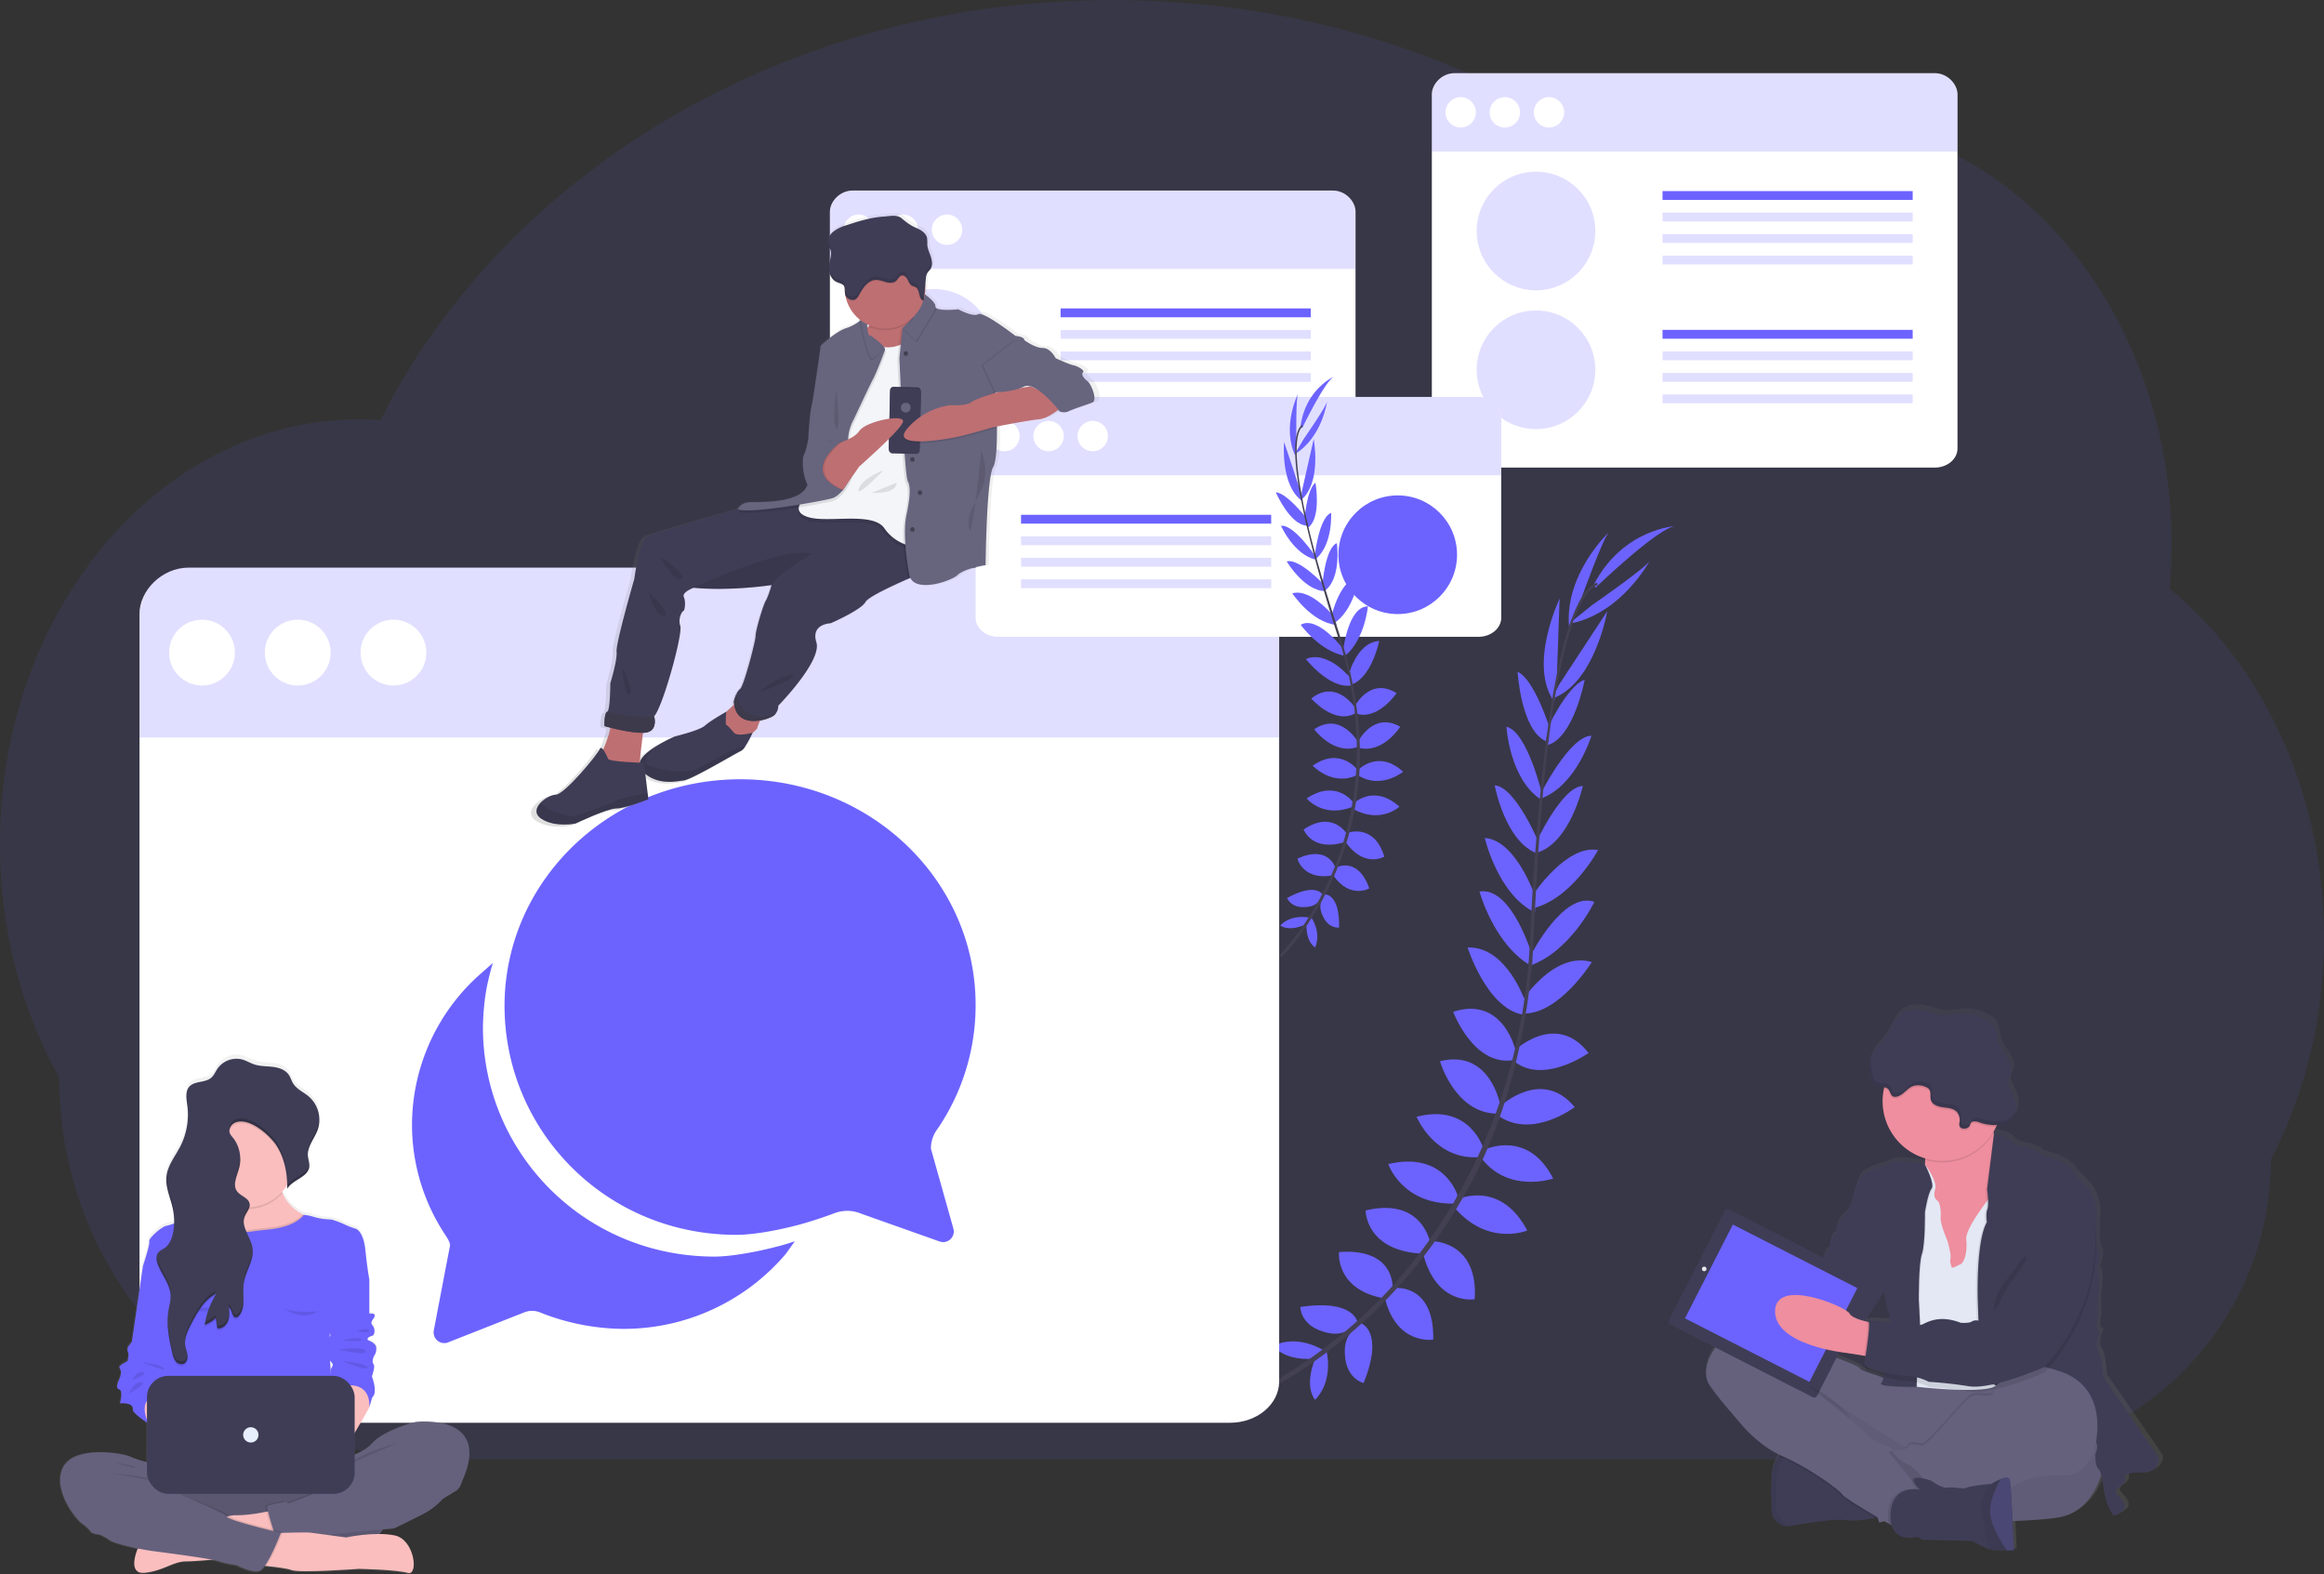 <svg data-name="Layer 1" xmlns="http://www.w3.org/2000/svg" xmlns:xlink="http://www.w3.org/1999/xlink" width="1144" height="774.71"><rect width="100%" height="100%" fill="#333333" stroke="none"/><defs><linearGradient id="a" x1="158.36" y1="837.36" x2="158.36" y2="581.62" gradientUnits="userSpaceOnUse"><stop offset="0" stop-color="gray" stop-opacity=".25"/><stop offset=".54" stop-color="gray" stop-opacity=".12"/><stop offset="1" stop-color="gray" stop-opacity=".1"/></linearGradient><linearGradient id="b" x1="-1003.13" y1="469.49" x2="-1003.13" y2="167.61" gradientTransform="matrix(-1 0 0 1 -573.82 0)" xlink:href="#a"/><linearGradient id="c" x1="980.32" y1="824.83" x2="980.32" y2="557.01" xlink:href="#a"/></defs><path d="M1144 461.36c0-71.09-30.06-133.88-76-171.64q.95-10.77 1-21.85c0-115.43-79.24-209-177-209-31.18 0-60.47 9.54-85.91 26.25C736.9 32.12 646.57.04 547.75.04c-160.79 0-299.1 84.93-360.46 206.72-3.41-.23-6.84-.36-10.3-.36-97.74 0-177 93.57-177 209 0 42.44 10.72 81.92 29.12 114.88 0 103.85 84.19 188 188 188h753.13a147.64 147.64 0 0 0 147.64-147.64c16.56-31.8 26.12-69.28 26.12-109.28z" fill="#6c63ff" opacity=".1"/><path d="M651.52 664.63s-12.29-8.11-24.47-2.34c0 0 3.75 7.23 19.17 6.54zM653 665.06s3.74 14.25-5.64 23.93c0 0-5.64-5.87 0-20.25zM668.35 651.36s-.9-12.11-28.25-8.09c0 0-.13 7.81 9.47 11.52s13.99.57 18.78-3.43zM670 651.36s11.56 3.72 1.25 29.36c0 0-7.63-1.7-9-11.9s2.75-13.79 7.75-17.46zM685.52 634.13s1.56-19.93-26.38-17.88c0 0-2 18 21.45 22.67zM704 611.63s-3.83-22.58-31.77-15.85c0 0-.1 19.52 27.21 21.23zM717.48 588.36s-6.41-22-34.09-15.41c0 0 6.59 19.78 32.26 19.47zM730.31 565.66s-6.28-22.84-33-16c0 0 8.91 21.69 31.23 19.86zM738.57 544.08s-4.82-27.93-29.74-21.75c0 0 7.24 25.4 27.91 25.81zM746.32 518s-5.79-28.14-31-20c0 0 9.89 26.6 29.22 23.85zM751.12 493.74s-9.19-28.14-28.68-27.38c0 0 9.39 29.72 27 33zM754.16 470.06s-10-33.88-25.86-31.26c0 0 6.92 25.89 25.3 36.54zM755.89 441.78s-9.37-28.23-25-29.35c0 0 6.38 27.77 24.69 36.69zM757.79 415.45s-11.69-28.26-22-28.9c0 0 5.08 27.83 21 33.54zM759.09 390.93s-7.19-30.69-17.53-33.24c0 0 1.42 25.11 16.49 35.54zM763 358.85s-7.58-24.49-15.95-28.19c0 0 1.65 28.84 14 34.17zM766.21 337.77l1.52-43.14s-15.62 32.56-2.67 50.75zM778.29 294.9s11.27-31.5 14-33.25c0 0-22.09 20.43-19.94 46.72zM686.28 633.98s19.82-2.62 19.23 25.38c0 0-17.91 2.92-23.76-20.24zM704.93 610.88s22.9-.08 21 28.59c0 0-19.22 3.44-25.56-23.18zM717.71 590.23s20.79-9.75 34.09 15.41c0 0-19.2 8.13-35.93-11.35zM730.77 565.87s21.29-10.38 33.79 14.21c0 0-22.18 7.63-35.55-10.33zM738.3 544.68s20.49-19.57 36.84.22c0 0-20.93 16.11-37.78 4.14z" fill="#6c63ff"/><path d="M745.16 517.36s20.61-20 36.83.93c0 0-23.14 16.42-37.57 3.28zM749 492.94s15.88-25 34.58-19.41c0 0-16.48 26.46-34.4 25.28zM753.69 469.91s16-31.49 31.14-26c0 0-11.54 24.19-31.55 31.31zM754.79 440.18s16.46-24.79 31.86-21.76c0 0-13.44 25.13-33.45 28.93zM756.05 414.9s12.75-27.8 23.11-28.05c0 0-6.12 27.62-22.25 32.72zM758.58 390.36s14.17-28.16 24.81-28.22c0 0-7.25 24.08-24.34 30.7zM760.71 360.58s10.6-23.31 19.37-26c0 0-5.3 28.4-18.21 32.13z" fill="#6c63ff"/><path d="M767.47 336.96l23.69-36.09s-6.07 35.6-27.15 43zM783.73 297.8s27.53-19 28.53-22.07c0 0-14 26.62-40 31.32zM785.38 289.26s31.61-30.39 39.68-30.36c0 0-26.07 1.2-40.44 28.74z" fill="#6c63ff"/><path d="M761 365.09l1.16.14c5.94-46.49 14.6-74 24.38-77.37l-.38-1.1c-10.36 3.6-19.06 30.69-25.16 78.33z" fill="#444053"/><path d="M752.28 476.26l1.74.15c.37-4.35.65-8.79.84-13.21 1.66-38.49 4.23-73.82 7.61-100.32l-1-1.24c-3.39 26.54-6.68 63-8.34 101.48-.2 4.4-.48 8.82-.85 13.14z" fill="#444053"/><path d="M619.06 686.76c.3-.13 30.93-13.81 62.72-46.43a252.22 252.22 0 0 0 45.85-65c14.7-29.92 23.66-66.71 26.66-102.44l-1.81.86c-6.75 80.19-43.26 135-72.29 164.84-31.48 32.34-61.77 45.87-62.07 46z" fill="#444053"/><path d="M667.27 104.27v98.18c0 5.18-5 9.4-11.17 9.4H419.7c-6.17 0-11.17-4.22-11.17-9.4v-98.18c0-5.19 5-10.48 11.17-10.48h236.4c6.18 0 11.17 5.29 11.17 10.48z" fill="#fff"/><path d="M667.27 104.95v27.41H408.53v-27.4A11.16 11.16 0 0 1 419.7 93.8h236.4a11.15 11.15 0 0 1 11.17 11.15z" fill="#6c63ff" opacity=".2"/><circle cx="422.72" cy="113.06" r="7.47" fill="#fff"/><circle cx="444.45" cy="113.06" r="7.47" fill="#fff"/><circle cx="466.18" cy="113.06" r="7.47" fill="#fff"/><circle cx="459.79" cy="171.46" r="29.2" fill="#6c63ff" opacity=".2"/><path fill="#6c63ff" d="M522.08 151.81h123.14v4.35H522.08z"/><path fill="#6c63ff" opacity=".2" d="M522.08 162.41h123.14v4.35H522.08zM522.08 173h123.14v4.35H522.08zM522.08 183.59h123.14v4.35H522.08z"/><path d="M963.59 46.5v174.24c0 5.18-5 9.4-11.17 9.4H716c-6.17 0-11.17-4.22-11.17-9.4V46.5c0-5.19 5-10.48 11.17-10.48h236.42c6.17 0 11.17 5.34 11.17 10.48z" fill="#fff"/><path d="M963.59 47.19v27.39H704.84V47.19A11.17 11.17 0 0 1 716 36.02h236.42a11.17 11.17 0 0 1 11.17 11.17z" fill="#6c63ff" opacity=".2"/><circle cx="719.03" cy="55.29" r="7.47" fill="#fff"/><circle cx="740.76" cy="55.29" r="7.47" fill="#fff"/><circle cx="762.49" cy="55.29" r="7.47" fill="#fff"/><circle cx="756.1" cy="113.69" r="29.2" fill="#6c63ff" opacity=".2"/><path fill="#6c63ff" d="M818.39 94.05h123.14v4.35H818.39z"/><path fill="#6c63ff" opacity=".2" d="M818.39 104.64h123.14v4.35H818.39zM818.39 115.23h123.14v4.35H818.39zM818.39 125.83h123.14v4.35H818.39z"/><circle cx="756.1" cy="182.01" r="29.2" fill="#6c63ff" opacity=".2"/><path fill="#6c63ff" d="M818.39 162.36h123.14v4.35H818.39z"/><path fill="#6c63ff" opacity=".2" d="M818.39 172.96h123.14v4.35H818.39zM818.39 183.55h123.14v4.35H818.39zM818.39 194.14h123.14v4.35H818.39z"/><path d="M629.68 302.12v377.79c0 11.23-10.84 20.37-24.22 20.37H92.89c-13.38 0-24.22-9.14-24.22-20.37V302.12c0-11.25 10.84-22.72 24.22-22.72h512.57c13.38-.04 24.22 11.47 24.22 22.72z" fill="#fff"/><path d="M629.68 303.62V363h-561v-59.38a24.21 24.21 0 0 1 24.21-24.26h512.57a24.21 24.21 0 0 1 24.22 24.26z" fill="#6c63ff" opacity=".2"/><circle cx="99.44" cy="321.2" r="16.19" fill="#fff"/><circle cx="146.56" cy="321.2" r="16.19" fill="#fff"/><circle cx="193.67" cy="321.2" r="16.19" fill="#fff"/><path d="M458.24 565.36a16.15 16.15 0 0 1 2.2-8.13 23.43 23.43 0 0 1 1.4-2.07 108 108 0 0 0 18.41-60.22c.2-61.49-51.69-111.38-115.84-111.38-56 0-102.64 38.08-113.58 88.63a107.28 107.28 0 0 0-2.47 22.81c0 61.56 49.89 112.78 114.05 112.78 10.2 0 23.94-3.07 31.47-5.13s15-4.81 16.94-5.54a17.75 17.75 0 0 1 6.21-1.13 17.27 17.27 0 0 1 6.73 1.33l37.82 13.41a9.09 9.09 0 0 0 2.6.66 5.3 5.3 0 0 0 5.33-5.33 8.59 8.59 0 0 0-.33-1.8z" fill="#6c63ff"/><path d="M383.21 613.36c-2.4.66-5.47 1.4-8.8 2.13-7 1.47-15.94 3-22.68 3-64.15 0-114-51.22-114-112.78a126.93 126.93 0 0 1 1-14.27c.4-2.87.87-5.73 1.53-8.53.67-3 1.47-6 2.34-8.94l-5.34 4.73a99.28 99.28 0 0 0-34.45 74.66 98.16 98.16 0 0 0 16.54 54.69c1.53 2.34 2.4 4.14 2.13 5.34s-7.93 41.35-7.93 41.35a5.34 5.34 0 0 0 1.8 5.13 5.43 5.43 0 0 0 3.4 1.2 4.7 4.7 0 0 0 1.93-.4l37.42-14.74a10.42 10.42 0 0 1 8 .14 112.36 112.36 0 0 0 40.48 8 104.76 104.76 0 0 0 80.1-36.75s2.14-2.93 4.6-6.4c-2.46.87-5.27 1.73-8.07 2.47z" fill="#6c63ff"/><path d="M232.78 762.23s-15.65 3.77-21.85 10.87a21.25 21.25 0 0 1-8.34 5.3v-10.72c3.58-6 7.2-12.7 7.2-12.7.16-.33 1.46-4.94 1.46-4.94 2.94-2.31-.16-10.38-.16-10.38s1.79-5.11.82-6.1-.17-3.62.65-4.77a6 6 0 0 0 .65-3.63c0-1-1.3-2.47-3.42-3.29s.16-2.14 1.46-2.47 1.63-3.46.17-5.11.16-2.63 1-4.45-2.6-1.48-2.6-1.48v-16.63s-1-5.44-2-15-4.73-10.54-4.73-10.54a42.37 42.37 0 0 1-5.87-2.31 40.63 40.63 0 0 0-6.2-2.3 31.66 31.66 0 0 1-8-1.11 24.65 24.65 0 0 0-5.46-1.18L177 659a21.4 21.4 0 0 1-9.9-10.49c-.1-.22-.19-.45-.28-.67a23.94 23.94 0 0 0 2.61-3.46v1.94c2.61-4.6 10.15-5.65 10.87-10.89a5.81 5.81 0 0 0 .05-.72v-.53c-.1-1.47-.6-2.93-.7-4.41a9 9 0 0 1 0-1.27c.33-4.07 3.41-7.61 4.81-11.57a14.46 14.46 0 0 0 .74-3.3c0-.34.06-.68.07-1a2.09 2.09 0 0 1 0-.25v-.71a15.44 15.44 0 0 0-5.09-11.14c-2.6-2.26-6-3.68-7.84-6.63-.84-1.37-1.25-3-2.17-4.32-1.72-2.49-4.89-3.51-7.88-3.87s-6.08-.24-8.95-1.19c-2-.66-3.88-1.84-5.93-2.44a11.34 11.34 0 0 0-12.19 4.4c-1.08 1.58-1.79 3.47-3.25 4.7-3 2.52-8.06 1.43-10.68 4.34-1.44 1.6-1.6 3.78-1.43 6v1.1c.09.8.21 1.59.31 2.36v.35c0 .11.06.48.08.72s0 .35 0 .52V607.73a35 35 0 0 1-3.74 17.56c-2.46 4.85-6.13 9.31-6.77 14.72a14.9 14.9 0 0 0-.07 2.67v.79l.06.55v.32c0 .11.07.48.11.73v.15c.65 3.69 2.12 7.33 2.9 11a30.61 30.61 0 0 1 .58 4.16c0 .45 0 .89.06 1.34s0 1.21 0 1.81a30.19 30.19 0 0 1-3.81 1.17c-2.28.33-9 6.26-8.48 7.74s-3 11.88-3.09 12.18l-5.5 37.89s-2.91 2.8-2 4.61-.17 4.94-.17 4.94-4.91 2.14-3.82 3.46.59 3.79-.16 5.44-2 4.61 0 5.1.34 6.92.34 6.92 6.88-.79 6.38 3.3c-.16 1.3 4.81 4.88 6.89 6.31v19.68a59.65 59.65 0 0 1-8.16-2.77c-4.24-2-28.05-5.76-33.27 5.6s7.18 26.52 10.28 28.17a21.3 21.3 0 0 1 3.58 3.46c.66 1.15 4.41 1.48 4.41 1.48s3.91 1.82 4.89 2.8c.72.73 6.68 2.63 13.76 4.1s-5.7 13.14 3.61 12.06 13.85-5.67 20.42-5.67c2.62 0 7.49-.36 12.4-.8a31.72 31.72 0 0 1 3.65.86 47.24 47.24 0 0 0 8.48 1.81s7.34 4 11.25 3a2.57 2.57 0 0 0 .89-.47h.09a5.27 5.27 0 0 0 2.36-2c4.9.5 10.48 1.21 12.58 2 4.06 1.57 33.07-.6 33.07-.6s18.75.37 24.12 2 3.46-16.58-6.45-18.63a39.9 39.9 0 0 0-8.06-.71 18.59 18.59 0 0 0 1.87-2.28c3.57-.33 5.92-.53 5.92-.53s9.46-4.61 14.84-7.41a34 34 0 0 0 9.14-7.25s4.73-3 6.68-4.11 2.94-5 2.94-5c15.21-33.6-22.47-29.15-22.47-29.15zm-42.47-42.16v-1.66c.52.38.45.97 0 1.66zm.15 11.65c.4.52.78 1 1.06 1.35 1 1.35-.86 2-.72 4.28 0 .51.08 1.21.12 2-.2-3.25-.36-5.95-.46-7.63z" transform="translate(-28 -62.64)" fill="url(#a)"/><path d="M77.56 721.07s-9.14-2.12-13.38-4.08-28.05-5.71-33.27 5.55 7.18 26.26 10.28 27.89 33.27-20.72 33.27-20.72l23.81 10 4.57-15.58z" fill="#65617d"/><rect x="87.63" y="724.16" width="103.62" height="36.05" rx="16.59" ry="16.59" fill="#65617d"/><path d="M191.25 742.19a18 18 0 0 1-18 18h-67.6a18.025 18.025 0 0 1 0-36.05h67.57a18 18 0 0 1 18 18z" opacity=".1"/><path d="M134.83 743.24s-10.39 2.67-18.87 2.55-48.14 16.36-48.14 16.36-5.7 13 3.61 11.94 13.85-5.61 20.42-5.61 27.22-2.27 27.22-2.27L139 751.52zM141.33 620.43l-18.63 3.68-1.21.24s-14.74-3.92-15.23-4.25-13.86-18.35-13.86-18.35 6.76.08 12.08-3a6.42 6.42 0 0 0 .56-.34 11.75 11.75 0 0 0 5-6.15c.09-.27.18-.55.26-.84a16.64 16.64 0 0 0-.16-8c-1.8-7.6 2.37-9.69 7.94-9.51 8 .26 19 5.28 19 5.28a22.24 22.24 0 0 0 1.72 7.43c.09.23.19.45.28.67a21.27 21.27 0 0 0 9.9 10.38l.59.29a19.83 19.83 0 0 0 1.87.8c14.2 5.36-10.11 21.67-10.11 21.67z" fill="#fbbebe"/><path d="M139.09 587.27a23.49 23.49 0 0 1-29 5 15.8 15.8 0 0 0 .1-8.87c-4.4-18.59 26.91-4.23 26.91-4.23a22.71 22.71 0 0 0 1.99 8.1z" opacity=".1"/><path d="M145 570.75a23.49 23.49 0 0 1-22.06 23.44h-1.42A23.49 23.49 0 1 1 145 570.75z" fill="#fbbebe"/><path d="M141.33 620.43l-18.63 3.68-1.21.24s-14.74-3.92-15.23-4.25-13.86-18.35-13.86-18.35 6.76.08 12.08-3a6.42 6.42 0 0 0 .56-.34 21.9 21.9 0 0 0 15.9 7 22.94 22.94 0 0 0 3.32-.27c2.62-.4 5.26-.66 7.9-.93 5.05-.53 12.78-2.06 16.83-6.53l.59.29a19.83 19.83 0 0 0 1.87.8c14.19 5.35-10.12 21.66-10.12 21.66z" opacity=".1"/><path d="M162.38 668.06c.16 3.59 2.77 44 2.77 44H83.76l.55-25.47.44-20.37.15-6.68.65-23.16-2.35-2.02-12.82-11.3c.1-.31 3.57-10.62 3.09-12.07s6.2-7.34 8.48-7.66a30.21 30.21 0 0 0 3.83-1.17c3.85-1.35 9-3.34 9.55-3 .8.43 8.8-.31 9.14-.35a21.8 21.8 0 0 0 16.47 7.55 21.56 21.56 0 0 0 3.32-.26c2.62-.4 5.26-.66 7.9-.93 5.3-.56 13.55-2.22 17.42-7.22a24.88 24.88 0 0 1 5.46 1.17 31.93 31.93 0 0 0 8 1.1 40.7 40.7 0 0 1 6.2 2.28 43.13 43.13 0 0 0 5.87 2.28s3.75 1 4.73 10.44 2 14.85 2 14.85l-19.41 16.8s-.22 17.6-.05 21.19z" fill="#6c63ff"/><path fill="#fbbebe" d="M70.38 696.27l2.85 4.57 10.69 3.77 7.34-13.39-6.77-4.57-10.85-4.24-6.19 3.59 2.93 10.27z"/><path d="M161.56 718.79s15.17-1.15 21.37-8.16 21.85-10.76 21.85-10.76 37.68-4.41 22.84 28.87c0 0-1 3.75-2.94 4.89s-6.68 4.08-6.68 4.08l-57.9-5.06z" fill="#65617d"/><path d="M191.25 742.19a18 18 0 0 1-3 10c-9.74.87-31.31 2.9-35.82 4.15-5.55 1.54-16.77-1.14-18-1.44h-.11s-2.16-6.56-3.19-10.76c-.47-1.9-.7-3.32-.4-3.43 1-.32 10-2.77 9.79-1.39s26.91-10.52 26.91-10.52l.83 10.44c2.74 3.12 22.99-1.58 22.99 2.95z" opacity=".1"/><path d="M219.14 733.47l-1.14 4.24a33.9 33.9 0 0 1-9.14 7.17c-5.38 2.78-14.84 7.34-14.84 7.34s-34.74 2.94-40.62 4.57-18.1-1.43-18.1-1.43-4.57-13.86-3.59-14.19 9.95-2.77 9.79-1.38 26.91-10.52 26.91-10.52z" fill="#65617d"/><path d="M122.41 770.03s17.08 1.2 21.14 2.75 33.07-.6 33.07-.6 18.75.37 24.12 2 3.46-16.42-6.45-18.45-23.88 1-23.88 1l-17.67-2.37c-1.91-.24-14.5.12-14.5.12z" fill="#fbbebe"/><path d="M55.31 725.02s22.57 2 28.77 5.73zM196.08 710.21s-17.67 4.3-24.59 10.63zM56.62 719.88c.36.12 10.39 1.44 10.15 2.39s-10.15-2.39-10.15-2.39zM40.86 745.05l1.3 4.89s2.94 2.28 3.59 3.43 4.41 1.46 4.41 1.46 3.91 1.8 4.89 2.78 11.58 4.07 21.53 5.38 28.38 3.75 32.3 5a46.76 46.76 0 0 0 8.48 1.8s7.34 3.91 11.25 2.93 10.6-18.75 10.6-18.75-25.77-6-26.58-8S87 734.94 87 734.94l-14.68.35z" opacity=".1"/><path d="M39.88 745.54l1.31 4.89a21.06 21.06 0 0 1 3.58 3.42c.66 1.15 4.41 1.47 4.41 1.47s3.91 1.8 4.89 2.78 11.58 4.07 21.53 5.38 28.38 3.75 32.3 5a46.76 46.76 0 0 0 8.48 1.8s7.34 3.91 11.25 2.93 10.61-18.75 10.61-18.75-25.78-6-26.59-8-37.19-16.8-37.19-16.8L63 727.1z" fill="#65617d"/><path d="M73.23 621.41l-2.85 1.63-5.5 37.52s-2.91 2.77-2 4.56-.17 4.9-.17 4.9-4.91 2.12-3.82 3.42.59 3.75-.16 5.38-2 4.57 0 5.06.34 6.85.34 6.85 6.88-.78 6.38 3.26c-.21 1.63 7.78 6.85 7.78 6.85s-9.08-16.48 11.26-14.19l1.75-9.28s1.75-5.23 0-6.86.4-9.38.4-9.38l.38-33.68z" fill="#6c63ff"/><path d="M68.8 669.86c.36.59 11.34 1.81 12.06 3.77s-12.06-3.77-12.06-3.77zM65.34 679.17s1.49-4.66 5-3.82-5 3.82-5 3.82zM63.43 685.97s2.63-6.2 6.21-5.73-6.21 5.73-6.21 5.73z" opacity=".1"/><path d="M182.93 685.84l-1.14 6.85s-11.79 21.53-13.87 21.86-13.7-14.36-13.7-14.36l-3.1-14.35 12.2-2.31 5.42-5.36s13.7 1.31 14.19 7.67z" fill="#fbbebe"/><path d="M177.38 626.96l4.41 3.1v16.47s3.42-.33 2.6 1.47-2.44 2.77-1 4.4 1.14 4.73-.17 5.06-3.59 1.63-1.46 2.44 3.42 2.29 3.42 3.27a5.88 5.88 0 0 1-.65 3.58c-.82 1.15-1.63 3.76-.65 4.73s-.82 6-.82 6 3.1 8 .16 10.28c0 0-1.3 4.56-1.46 4.89 0 0 2.05-15.88-18.47-9.16l-.52-8.3c-.14-2.24 1.77-2.9.72-4.23s-3.7-4.41-2.45-5.22.82-2.29.33-3.43-2.22-1.14-.66-2.53 2.49-2.69 1.57-3.34-2.51-2.78-1.24-3.75 1.31-15.17 1.31-15.17 5.24-20.84 15.03-10.56z" fill="#6c63ff"/><path d="M175.31 655.02s6.27-1.7 6.48 0-6.48 0-6.48 0zM168.26 659.71s8.6-2.15 9.67-.48-9.67.48-9.67.48zM166.35 664.24s12.9-1.79 13.73.84-13.73-.84-13.73-.84zM168.26 669.86c.48.11 12.42 1 12.66 3.22s-12.66-3.22-12.66-3.22z" opacity=".1"/><rect x="72.34" y="677.2" width="102.25" height="58.08" rx="10.47" ry="10.47" fill="#3f3d56"/><circle cx="123.47" cy="706.24" r="3.77" fill="#e7effd"/><path d="M89.47 641.61s9.8 7.49 17.37 1.78c0-.03-12.84 1.17-17.37-1.78zM139.09 643.63s9.8 7.49 17.38 1.78c0 0-12.81 1.16-17.38-1.78z" opacity=".1"/><path d="M145 570.75a23.42 23.42 0 0 1-3.55 12.43 35.86 35.86 0 0 0-5.3-18.55c-3.26-5-13.16-13.78-20-11.33a4.86 4.86 0 0 0-3 3.2c-.67 2.56 1.31 3.63 2.57 5.67a17.39 17.39 0 0 1 2.38 11.72 14.58 14.58 0 0 1-.35 1.62c-1.07 4-3.52 8.63-1 11.93 1.77 2.3 5.56 3.09 6.08 5.95a3.62 3.62 0 0 1 0 .8c-.12 1.92-1.76 3.62-2.47 5.5-.85 2.23-.37 4.43.5 6.66 1.13 2.92 2.94 5.86 3.38 8.93s-.51 5.93-1.62 8.83a39.26 39.26 0 0 0-2.7 8.3c-.78 5.42 1.2 11.69-2.21 16a2.34 2.34 0 0 1-1.49 1c-2.19.23-1.81-3.69-3.57-5 .18 2.29.36 4.67-.47 6.81s-3 3.94-5.25 3.59c-.26-1.71-.52-3.42-.77-5.13a14.93 14.93 0 0 1-5.44 3.4 39.72 39.72 0 0 1 5.67-15.35c-5.74 2.77-9.09 8.75-12.08 14.38-1.87 3.52-3.79 7.37-3.14 11.3.26 1.6 1 3.12 1.1 4.73s-.43 3.5-1.93 4.11a3.51 3.51 0 0 1-3.79-1.17l-.16-.2-.26-.36a5.93 5.93 0 0 1-.43-.78 14.68 14.68 0 0 1-.92-3l-.11-.44c-1.51-6.67-2.88-13.54-1.77-20.29.41-2.48 1.16-4.94 1.07-7.46a13.7 13.7 0 0 0-.85-4.17c-1.33-3.73-3.9-7.16-5.36-10.91a.32.32 0 0 1 0-.09c-.77-2-1.15-4.47.27-6.07a12.16 12.16 0 0 1 2.72-1.84c2.84-1.85 4.12-5.36 4.63-8.71a29.35 29.35 0 0 0 .36-4.58c3.85-1.35 9-3.34 9.55-3 .8.43 8.8-.31 9.14-.35a11.92 11.92 0 0 0 5.6-6.49c.09-.27.18-.55.26-.84A23.49 23.49 0 1 1 145 570.75z" opacity=".1"/><path d="M117.77 574.53c-1.07 4-3.52 8.63-1 11.93 1.77 2.3 5.56 3.09 6.08 5.95.4 2.26-1.61 4.16-2.42 6.31-1.94 5.12 3.11 10.16 3.87 15.58.84 5.89-3.45 11.25-4.31 17.13-.78 5.42 1.2 11.69-2.21 16a2.39 2.39 0 0 1-1.49 1c-2.19.23-1.82-3.7-3.57-5 .19 2.28.36 4.66-.47 6.8s-3 3.95-5.25 3.59l-.77-5.13a14.93 14.93 0 0 1-5.44 3.4 39.77 39.77 0 0 1 5.67-15.35c-5.74 2.77-9.09 8.75-12.08 14.38-1.87 3.52-3.79 7.37-3.14 11.29.26 1.61 1 3.13 1.1 4.74s-.43 3.5-1.93 4.11a3.57 3.57 0 0 1-4-1.36 10.26 10.26 0 0 1-1.61-4.15c-1.56-6.8-3-13.83-1.88-20.73.41-2.48 1.16-4.94 1.07-7.46-.2-5.51-4.26-10-6.25-15.16-.77-2-1.14-4.48.28-6.08a12.33 12.33 0 0 1 2.73-1.84c2.83-1.85 4.11-5.36 4.63-8.71a30.21 30.21 0 0 0-.31-10.89c-1.15-5.37-3.77-10.6-3.12-16s4.31-9.77 6.77-14.57a34.43 34.43 0 0 0 3.5-20.15c-.43-3.21-1.17-6.94 1-9.34 2.62-2.88 7.69-1.8 10.68-4.3 1.46-1.22 2.17-3.09 3.25-4.66a11.41 11.41 0 0 1 12.19-4.35c2.05.59 3.9 1.76 5.93 2.42 2.87.93 5.95.81 8.95 1.17s6.16 1.37 7.88 3.84c.92 1.31 1.33 2.92 2.17 4.28 1.8 2.92 5.24 4.32 7.84 6.56a15.23 15.23 0 0 1 4.28 16.25c-1.55 4.33-5.14 8.15-4.84 12.73.13 1.89.93 3.73.67 5.6-.72 5.2-8.26 6.23-10.87 10.79.21-7.47-1.22-15.16-5.3-21.41-3.26-5-13.16-13.78-20-11.34a4.86 4.86 0 0 0-3 3.2c-.67 2.56 1.3 3.63 2.57 5.67a17.26 17.26 0 0 1 2.15 13.26z" fill="#3f3d56"/><g opacity=".2"><path d="M85.78 600.36a30.34 30.34 0 0 0-.65-7c-1-4.56-3-9-3.2-13.61-.26 5.1 2.12 10 3.2 15.08a30 30 0 0 1 .65 5.53zM105.22 637.43c.4-.73.81-1.45 1.25-2.15-5.74 2.76-9.09 8.75-12.08 14.38-1.73 3.25-3.5 6.79-3.24 10.42.22-3.11 1.75-6.14 3.24-9 2.77-5.16 5.84-10.67 10.83-13.65zM92.33 666.93a3.49 3.49 0 0 1-1.91 2.87 3.58 3.58 0 0 1-4-1.37 10.42 10.42 0 0 1-1.61-4.14 74.13 74.13 0 0 1-2.27-14.81c-.11 5.44 1 10.93 2.27 16.28a10.42 10.42 0 0 0 1.61 4.14 3.56 3.56 0 0 0 4 1.36c1.5-.61 2.09-2.49 1.94-4.11zM118.3 569.63a15.75 15.75 0 0 1-.53 3.47c-.79 3-2.34 6.28-2.06 9.13.22-2.48 1.4-5.18 2.06-7.67a16.37 16.37 0 0 0 .53-4.93zM92.56 547.85a33.45 33.45 0 0 0-.28-5.2c-.17-1.27-.38-2.62-.45-3.94a29.86 29.86 0 0 0 .45 5.41 33.25 33.25 0 0 1 .28 3.73zM122.86 592.44v-.11c-.35 1.7-1.75 3.25-2.39 4.95a6.92 6.92 0 0 0-.4 3.19 6.31 6.31 0 0 1 .4-1.72c.78-2.15 2.79-4.05 2.39-6.31zM84.05 636.09c-.2-5.51-4.26-10-6.24-15.16a9.75 9.75 0 0 1-.64-2.51 8.35 8.35 0 0 0 .64 4c2 5.05 5.9 9.5 6.22 14.89.02-.42.03-.82.02-1.22zM136.13 562.22c-3.26-5-13.17-13.78-20-11.34a4.82 4.82 0 0 0-3 3.2 3.51 3.51 0 0 0-.06 1.72 1.83 1.83 0 0 1 .06-.25 4.82 4.82 0 0 1 3-3.2c6.81-2.44 16.72 6.33 20 11.34 3.69 5.66 5.2 12.51 5.3 19.29.11-7.26-1.35-14.68-5.3-20.76zM152.29 572.84c-.71 5.19-8.23 6.23-10.85 10.76v1.5c2.61-4.55 10.15-5.59 10.87-10.79a6.61 6.61 0 0 0 0-1.54s-.01.05-.02.07zM156.46 554.52c-1.55 4.32-5.14 8.14-4.84 12.73v.2c.33-4 3.41-7.55 4.81-11.47a14.12 14.12 0 0 0 .8-5.58 13.87 13.87 0 0 1-.77 4.12zM117.79 645.97a2.37 2.37 0 0 1-1.49 1c-2.19.23-1.81-3.7-3.57-5 0 .52.08 1 .11 1.57 1.62 1.41 1.33 5.14 3.46 4.92a2.37 2.37 0 0 0 1.49-1c2-2.45 2.14-5.54 2.09-8.75-.05 2.65-.44 5.19-2.09 7.26zM112.26 648.76c-.82 2.14-3 4-5.24 3.59l-.78-5.13a14.89 14.89 0 0 1-5.16 3.3c-.1.52-.2 1.05-.28 1.57a14.93 14.93 0 0 0 5.44-3.4l.78 5.13c2.26.36 4.42-1.45 5.24-3.59a11.52 11.52 0 0 0 .61-4.64 9.75 9.75 0 0 1-.61 3.17zM120 630a25.83 25.83 0 0 0-.2 4.15 19.65 19.65 0 0 1 .2-2.68c.81-5.61 4.74-10.75 4.39-16.31-.31 5.01-3.64 9.73-4.39 14.84z"/></g><path d="M739 205.85v98.18c0 5.18-5 9.4-11.17 9.4H491.42c-6.17 0-11.17-4.22-11.17-9.4v-98.18c0-5.2 5-10.49 11.17-10.49h236.41c6.17 0 11.17 5.29 11.17 10.49z" fill="#fff"/><path d="M739 206.53v27.39H480.25v-27.39a11.17 11.17 0 0 1 11.17-11.17h236.41A11.17 11.17 0 0 1 739 206.53z" fill="#6c63ff" opacity=".2"/><circle cx="494.44" cy="214.64" r="7.47" fill="#fff"/><circle cx="516.17" cy="214.64" r="7.47" fill="#fff"/><circle cx="537.9" cy="214.64" r="7.47" fill="#fff"/><circle cx="688.04" cy="273.04" r="29.2" fill="#6c63ff"/><path fill="#6c63ff" d="M625.75 257.73H502.61v-4.35h123.14z"/><path fill="#6c63ff" opacity=".2" d="M625.75 268.33H502.61v-4.35h123.14zM625.75 278.93H502.61v-4.35h123.14zM625.75 289.51H502.61v-4.35h123.14z"/><path d="M291.73 466.55c6.89 4.62 17.34 2.42 17.34 2.42s15.77-7.47 20.44-7.47 16-4.62 16-4.62l-.38-3.11-1.13-9.38c7.19 5.6 15.17 3.67 19.1 3.26 4.22-.44 26.78-13.85 28.94-14.73a5.67 5.67 0 0 0 2-2 50.54 50.54 0 0 0 3.81-7c1.42-1.24 2.45-2.24 2.37-2.46a16.29 16.29 0 0 1 1.39-3.69 18.11 18.11 0 0 0 6.84-2.46 6 6 0 0 0 2.22-4.84s22-22.2 19.11-31.43 7.11-9.45 7.11-9.45 15.34-6.59 17.47-10.55c1.32-2.43 12.82-7.77 21.47-11.53l1.07-.46c3.36 7.37 20.42 1.7 23.78-1.42 3.55-3.29 14-4.83 14-4.83s.44-43.08 3.78-48.58c1.58-2.6 2-11.11 1.92-19.32v-.88c4.67-.91 15.78-3 20.94-3.53 3.27-.33 6.67-2.37 9.29-4.35l.3.39a6.45 6.45 0 0 0 2.85.47 4.45 4.45 0 0 0 2.49-.47c2-1.1 9.33-3.3 12-4.4s-.45-9-2.45-10.55-3.33-3.51-2.22-4.39-2.67-3.08-4.89-3.52-8.89-3.52-8.89-3.52-2.44-5.05-6.44-5.05-9.34-4-9.34-4c-.22-1.76-4.44-2-4.44-2s-16-12.3-18.67-10.77-10-2.41-10-2.41-9 1-11.11-.65a2.53 2.53 0 0 0-.54-1.49c-.48-1.49-2.8-3.53-5-5.23a20.65 20.65 0 0 0 .25-3.17c0-.46 0-.93-.05-1.38a1.79 1.79 0 0 0 0-.23c.11-1 .21-2.06.32-3.09a6.34 6.34 0 0 1 .77-2.91c.38-.58.93-1 1.35-1.59a3.62 3.62 0 0 0 .27-.41l.07-.12c.06-.11.11-.22.16-.33a.54.54 0 0 0 .05-.11 4.63 4.63 0 0 0 .29-.94v-.08c0-.08.05-.29.06-.44v-.06a9.38 9.38 0 0 0-.5-3.77c-.67-2.08-1.71-4.08-1.82-6.25a20.28 20.28 0 0 0-.11-3.22c-.54-2.4-3-3.93-5.39-4.93-3.28-1.38-4.94-2.88-7.58-4.93-2.24-1.74-5.94-.86-8.77-.68-6.44.41-12.81 2.35-18.87 4.36a18.74 18.74 0 0 0-6.6 3.27 7.29 7.29 0 0 0-2.41 4.08 5.19 5.19 0 0 0-.08 1.11v.1c0 .03 0 .28.05.42a.59.59 0 0 0 0 .14 4.7 4.7 0 0 0 .12.51c.25.81.73 1.54 1 2.35a5.44 5.44 0 0 1 .15.54v.06l.09.53c.24 2-.5 4.08-.82 6.12a8.46 8.46 0 0 0-.1.88 10.63 10.63 0 0 0 .3 3.51c0 .14.09.27.13.41l.06.18c0 .12.09.23.13.35a2.29 2.29 0 0 1 .1.23c0 .1.09.2.14.3s.09.17.13.25.1.18.16.27l.16.26.16.24.2.25c.06.07.11.15.18.22l.23.24.18.19.28.23.19.16.34.23.17.11a4.25 4.25 0 0 0 .56.29c1.28.59 2.88.79 3.66 1.91a2.71 2.71 0 0 1 .37.88v.42a17.69 17.69 0 0 0 .11 1.93 9.05 9.05 0 0 0 .05 1 3.23 3.23 0 0 0 .22.75 20 20 0 0 0 6.74 11.32c.07.34.14.74.23 1.19a22.14 22.14 0 0 1-6.47 3.38C439.52 224.83 432 232 432 232s-3.75 27-4.65 30.33-1.57 16.05-1.57 16.05-.89 5.27-2.22 7.91c-.94 1.86-.77 9.85 1.86 14.7a12.18 12.18 0 0 1-1.64 2.66c-5.33 6.16-21.33 5.94-26.67 5.94-4.91 0-6.43 3-6.63 3.45-9.77 2.77-41.4 11.8-45.15 13.44-4.44 1.94-6.89 21.13-6.89 21.13s-9.33 31.87-8.89 36.07-3.11 15.8-3.11 15.8 0 13.15-1.51 14.05h-.05c-1.55.66-1.33 7-1.33 7s1.14.34 2.93.79c-.47 3.22-2.22 7.73-3.6 10.93-.69-.88-1.37-1.25-1.77-.22-1.11 2.79-17.78 22.57-22 22.57-2 0-5.33 1.65-7.52 3.88-2.45 2.52-3.46 5.66.14 8.07zM368.18 352c18.89 1.76 39.12-1.34 39.12-1.34s-1.56 5.51-2.89 7.71-5.12 14.73-5.12 17.37-6 25.27-7.77 26.37a6.59 6.59 0 0 0-1.94 2.8 26.36 26.36 0 0 0-1.17 3.36 13.52 13.52 0 0 0 .15 1.62c-1.33 1.22-2.73 2.5-4 3.63S376.63 418 374 420.4s-15.11 5.38-15.11 5.38a76.79 76.79 0 0 0-9 4.56c-3.85 2.33-7.71 5.28-8.72 8.19.44-4.91 1.15-10.82 1.62-14.59h.71c6.23-.38 5.3-6.33 5-7.8a2.82 2.82 0 0 0-.08-.33c4.45-4.84 14.45-40.88 13.11-44.84s1.12-7.47 1.64-7.47 1.25-4.4.14-6.82 4.87-4.68 4.87-4.68zm152.76-97l-1.18.29v-.25s.43.07 1.18.03zm-64.57-33.16c-.18.22-.36.43-.55.64l-.23.24v-1.22zm-22.26 42.64l.08 1.24s-.12.75-.35 2zm102.13-12.28l-3.88.66c.55-.2 1.09-.43 1.62-.68a3.68 3.68 0 0 1 1.23-.33 6.61 6.61 0 0 1 1.45.31 2 2 0 0 0-.42.11z" transform="translate(-28 -62.64)" fill="url(#b)"/><path d="M377.08 348.36s-4.46 9.24-4.24 9.89-9.6 8.51-9.6 8.51l-10.69-7.64 1.09-5.23s12-10.81 12.87-12.06 10.57 6.53 10.57 6.53z" fill="#be6f72"/><path d="M316.12 379.59c7.42 7.2 16.15 5 20.29 4.58s26.28-13.74 28.41-14.62a5.66 5.66 0 0 0 1.94-2 49.93 49.93 0 0 0 3.75-6.92c-.15 0-7.4 2.11-9.23 0 0 0-3.06-3.75-3.71-3.75s-.05-6.57-.05-6.57-7.8 4.39-10.42 6.79-14.83 5.34-14.83 5.34a74.93 74.93 0 0 0-8.78 4.53c-5.79 3.55-11.58 8.53-7.37 12.62z" fill="#3f3d56"/><path d="M316.12 379.59c7.42 7.2 16.15 5 20.29 4.58s26.28-13.74 28.41-14.62a5.66 5.66 0 0 0 1.94-2c-2.58-1.54-19.44 9.18-24.16 11.14s-16.66.88-23.42-2c-3.38-1.41 0-5.76 4.31-9.76-5.79 3.59-11.58 8.57-7.37 12.66z" opacity=".1"/><path d="M317 356.9s-3.11 23.34-2.32 26.4-19.5-10.47-19.5-10.47 7.1-14.63 5-18S317 356.9 317 356.9z" fill="#be6f72"/><path d="M297.58 357.36s12.65 3.71 19.63 3.27c6.12-.38 5.2-6.28 4.88-7.74a2.82 2.82 0 0 0-.08-.33c4.37-4.8 14.18-40.57 12.87-44.5s1.09-7.41 1.61-7.41 1.23-4.37.14-6.77 4.8-4.58 4.8-4.58c18.54 1.75 38.39-1.33 38.39-1.33s-1.53 5.48-2.84 7.66-5 14.61-5 17.23-5.89 25.09-7.63 26.18a6.52 6.52 0 0 0-1.9 2.77 26.12 26.12 0 0 0-1.15 3.33c.65 14.62 17.23 8.95 19.63 7a6.39 6.39 0 0 0 .93-.95 6.07 6.07 0 0 0 1.25-3.85s21.59-22 18.76-31.19 7-9.38 7-9.38 15.05-6.54 17.14-10.47c1.29-2.41 12.58-7.71 21.08-11.44 5.32-2.33 9.55-4 9.55-4l-3.54-12.69-2.79-10-5.25-2-16.78-6.32-30.13-4.14-2.76.36-29.28 3.78s-42.79 12.17-47.11 14.1-6.76 21-6.76 21-9.16 31.63-8.73 35.79-3.09 15.62-3.09 15.62 0 13-1.48 13.93h-.05c-1.52.72-1.31 7.07-1.31 7.07z" fill="#3f3d56"/><path d="M341.43 289.28c18.54 1.75 38.39-1.33 38.39-1.33 1.31-4.12 19.64-15.46 19.64-15.46-15.04-3.71-58.03 16.79-58.03 16.79z" opacity=".1"/><path d="M361.28 345.12c.65 14.62 17.23 8.95 19.63 7a6.39 6.39 0 0 0 .93-.95c-5.8 2.14-16.07 3.78-19.41-9.36a26.12 26.12 0 0 0-1.15 3.31zM297.58 357.36s12.65 3.71 19.63 3.27c6.12-.38 5.2-6.28 4.88-7.74-6.4-.2-17.43-.81-23.15-2.54h-.05c-1.52.66-1.31 7.01-1.31 7.01z" fill="#444053"/><path d="M361.28 345.12c.65 14.62 17.23 8.95 19.63 7a6.39 6.39 0 0 0 .93-.95c-5.8 2.14-16.07 3.78-19.41-9.36a26.12 26.12 0 0 0-1.15 3.31zM297.58 357.36s12.65 3.71 19.63 3.27c6.12-.38 5.2-6.28 4.88-7.74-6.4-.2-17.43-.81-23.15-2.54h-.05c-1.52.66-1.31 7.01-1.31 7.01z" opacity=".1"/><path d="M266.39 402.93c6.76 4.58 17 2.4 17 2.4s15.48-7.42 20.06-7.42 15.73-4.55 15.73-4.55l-.38-3.09-1.8-14.8s-17-.43-17.67-2c0 0-3.06-7.51-4.15-4.74s-17.45 22.41-21.59 22.41c-2 0-5.24 1.63-7.39 3.84-2.35 2.44-3.35 5.55.19 7.95z" fill="#3f3d56"/><path d="M325.07 274.01s14.18 9 10.25 10.91-10.25-10.91-10.25-10.91zM319.18 291.25s12.21 11.59 7.63 11.9-7.63-11.9-7.63-11.9zM306.09 328.11s6.2 11.66 3.86 13.68-3.86-13.68-3.86-13.68zM374.36 339.89c-2.18 2.18 20.73-7.2 15.49-7.64s-15.49 7.64-15.49 7.64z" opacity=".1"/><path d="M420.17 176.29l.73-.11c2.71-.41 12.55-1.95 21.37-3.87 2.15-.47 4.23-.95 6.14-1.46 6.76-1.77 11.29-3.68 8.41-5.24-3.83-2.08-5.85-5.85-6.91-9.1-.1-.32-.2-.63-.28-.93a23.91 23.91 0 0 1-.89-5s-24.64-8.73-19.84 0c2.35 4.27.77 7.77-1.46 10.22a19.08 19.08 0 0 1-5.31 4z" fill="#be6f72"/><path d="M446.56 169.53s-8.81 6.33-17.82 1.09S408 216.87 408 216.87l-12.22 30.1s-7.91 6.54 1.93 9.38 31.7-2.84 37.24 5.45 16.05 9.56 17.05 9.56 5.23-31.2 5.23-31.2l1.08-45.15z" opacity=".1"/><path d="M398.11 254.6c9.85 2.84 31.69-2.83 37.24 5.45a21.32 21.32 0 0 0 9.38 7.56 24.54 24.54 0 0 0 7.74 2c.14 0 .35-.57.59-1.56 1.53-6.31 4.64-29.63 4.64-29.63l1.08-45.06-10.37-22.46-1.41-3.11a18.87 18.87 0 0 1-4.49 2.18 15.82 15.82 0 0 1-13.34-1.09c-2.64-1.54-5.52 1.81-8.27 7.3-6.63 13.24-12.51 38.94-12.51 38.94l-12.21 30.1a10.5 10.5 0 0 0-.83.8c-1.74 1.82-4.99 6.34 2.76 8.58z" fill="#f3f5f9"/><path d="M445 256.12a56.85 56.85 0 0 0-.29 11.49 134.75 134.75 0 0 0 2 16.22 6 6 0 0 0 .27 1c5.32-2.33 9.55-4 9.55-4l-3.54-12.69c1.53-6.31 4.64-29.63 4.64-29.63l1.15-45.15-10.37-22.46c6.76-1.77 11.29-3.68 8.41-5.24-4.2-2.28-6.22-6.6-7.19-10a37.08 37.08 0 0 1-6.2 6.67l-.14.11-.78 7.61-.24 2.34-.51 4.86s2.4 57.36 4.15 60.64.87 9.59-.66 17c-.08.35-.16.78-.25 1.23z" opacity=".1"/><path d="M446.13 253.95c-1.53 7.41-.22 19.63 1.52 29s20.29 3.27 23.78 0 13.74-4.8 13.74-4.8.44-42.75 3.71-48.21c1.55-2.58 1.93-11 1.89-19.18 0-7.32-.39-14.41-.53-16.82v-.86s14.18-24 14-25.74-4.36-2-4.36-2-15.71-12.22-18.33-10.69-9.81-2.4-9.81-2.4-9.12 1-11-.72a1 1 0 0 1-.33-.81c.21-2.79-9.3-8.75-9.59-8.94 8 7.22-5 18.33-6.42 19.54l-.14.12-1.52 14.8s2.4 57.37 4.14 60.64.77 9.65-.75 17.07z" fill="#67647e"/><circle cx="446.97" cy="191.63" r="1.09" fill="#444053"/><path d="M444.74 162.25l6.62 6.41 9.72-16.21a1 1 0 0 1-.34-.8c.22-2.8-9.29-8.76-9.59-8.94 8.02 7.21-4.94 18.32-6.41 19.54z" opacity=".1"/><circle cx="449.15" cy="226.53" r="1.09" opacity=".1"/><circle cx="449.15" cy="226.09" r="1.09" fill="#444053"/><path d="M444.3 161.36l6.63 6.42 9.71-16.21a1 1 0 0 1-.33-.81c.21-2.79-9.3-8.75-9.59-8.94 8.01 7.23-4.95 18.34-6.42 19.54z" fill="#67647e"/><rect x="465.78" y="253.19" width="15.18" height="32.08" rx="1.7" ry="1.7" transform="rotate(-178.69 459.021 238.054)" fill="#3f3d56"/><rect x="465.78" y="253.19" width="15.18" height="32.08" rx="1.7" ry="1.7" transform="rotate(-178.69 459.021 238.054)" opacity=".1"/><rect x="465.86" y="253.9" width="15.18" height="32.08" rx="1.7" ry="1.7" transform="rotate(-178.69 459.104 238.763)" fill="#3f3d56"/><circle cx="445.86" cy="200.64" r="2.39" fill="#67647e"/><path d="M363.68 251.98c5.45 2.4 41.22-3.92 46.46-5.45s12.87-13.31 9.16-21.81 1.31-16.8 1.31-16.8 7.85-16.79 9.59-20.07a153.46 153.46 0 0 0 5.89-14.39 1.28 1.28 0 0 0-.31-1c-1.41-2.16-6.88-6-6.88-6-1.54.56-1.74-3.85-1.68-7.1 0-1.81.15-3.26.15-3.26s-.73.74-1.91 1.74c-.43.36-.92.77-1.47 1.18a22.56 22.56 0 0 1-6.87 3.76c-5.24 1.54-12.65 8.7-12.65 8.7l2.18 33.49s-5 31.51-10.26 37.61-20.94 5.89-26.17 5.89-6.54 3.51-6.54 3.51z" opacity=".1"/><path d="M363.24 250.67c5.45 2.4 41.23-3.92 46.46-5.45s12.87-13.3 9.16-21.81 1.31-16.8 1.31-16.8 7.85-16.79 9.6-20.06 5.38-12.8 5.89-14.4a1.32 1.32 0 0 0-.31-1c-1.42-2.16-6.89-6-6.89-6-1.54.56-1.73-3.85-1.67-7.09 0-1.82.14-3.27.14-3.27s-.72.74-1.9 1.74c-.44.37-.93.77-1.47 1.18a22.62 22.62 0 0 1-6.88 3.76c-5.23 1.55-12.65 8.7-12.65 8.7l2.18 33.5s-5 31.5-10.25 37.61-20.94 5.88-26.18 5.88-6.54 3.51-6.54 3.51z" fill="#67647e"/><path d="M422.57 155.69s.2 1.15.55 2.91c1.17 6 4 19.07 6 18.57 1.45-.37 3.9-2.93 5.8-5.15-1.42-2.16-6.89-6-6.89-6-1.54.56-1.73-3.85-1.67-7.09l-1.76-1.52z" opacity=".1"/><path d="M423 154.81s.2 1.15.55 2.92c1.17 6 4 19.07 6 18.56 1.45-.36 3.9-2.92 5.8-5.14-1.42-2.16-6.89-6-6.89-6-1.54.56-1.73-3.85-1.67-7.09l-1.79-1.51z" fill="#67647e"/><path d="M409.05 219.05s10.9-2.18 14-7 23.82-8.95 21.29-3.93S423 229.57 423 229.57l-8.13 11.64-10.87-2.75-4.57-8.89z" fill="#be6f72"/><path d="M434.85 231.49s-10.56 3.93-12.15 9.16 12.15-9.16 12.15-9.16zM441.33 237.59s1 5.45-12.28 5zM498.48 167.79l4.8-.44s5.23 3.93 9.16 3.93 6.32 5 6.32 5 6.55 3.06 8.73 3.49 5.89 2.62 4.8 3.49.21 2.84 2.18 4.37 5 9.38 2.4 10.47-9.82 3.27-11.78 4.36a5.41 5.41 0 0 1-4.36 0s-11.56-15.05-17.45-12.22-14 2.84-14 2.84l-6.28-13.3z" opacity=".1"/><path d="M398.11 239.56a5.85 5.85 0 0 0 4.06 2.83 30.82 30.82 0 0 0 12.71-1.18s-22-7-.82-24h-5.67l-1.89-.72.87-4.52 1.24-40.74-4.61-1.04s-3.69 26.83-4.57 30.1-1.54 15.92-1.54 15.92-.87 5.24-2.18 7.85c-.96 1.97-.71 10.84 2.4 15.5z" fill="#67647e"/><path d="M399 239.56a5.87 5.87 0 0 0 4.07 2.83 30.79 30.79 0 0 0 12.7-1.18s-22-7-.81-24h-5.68l-1.89-.72c-3.12 5.55-8.01 15.34-8.39 23.07z" opacity=".1"/><path d="M398.11 239.56a5.85 5.85 0 0 0 4.06 2.83 30.82 30.82 0 0 0 12.71-1.18s-22-7-.82-24h-5.67l-1.89-.72c-3.1 5.55-7.99 15.34-8.39 23.07z" fill="none"/><path d="M398.11 239.56a5.85 5.85 0 0 0 4.06 2.83 30.82 30.82 0 0 0 12.71-1.18s-22-7-.82-24h-5.67l-1.89-.72c-3.1 5.55-7.99 15.34-8.39 23.07z" fill="#67647e"/><path d="M427.44 160.78a19.88 19.88 0 0 0 22.47-4.27c-.1-.32-.2-.63-.28-.93a23.91 23.91 0 0 1-.89-5s-24.64-8.73-19.84 0c2.35 4.25.77 7.78-1.46 10.2z" opacity=".1"/><path d="M415.81 141.83v.19c0 .65 0 1.28.11 1.91a18 18 0 0 0 .27 1.79 19.85 19.85 0 0 0 38.24 2.56c.13-.38.26-.77.36-1.16a19.69 19.69 0 0 0 .72-5.29c0-.46 0-.92-.05-1.37a19.85 19.85 0 0 0-39.65 1.37z" fill="#be6f72"/><path d="M415.81 142.02a8.58 8.58 0 0 1 .11 1.91 8.94 8.94 0 0 0 .05 1 2.92 2.92 0 0 0 .22.75c.8 1.88 3.42 3.1 5.14 1.89a5.51 5.51 0 0 0 1.55-2c1.84-3.41 4.39-7.33 8.4-7.4 1.71 0 3.32.69 5 1.12s3.62.47 4.86-.66c.94-.86 1.39-2.34 2.67-2.65s2.44.87 3 2 1.05 2.49 2.23 3.08c.53.26 1.14.33 1.66.61 2.37 1.3 1.28 5.85 3.74 6.59a2.1 2.1 0 0 0 .24.06l.12-1.22c.22-2.22.45-4.43.67-6.66a19.85 19.85 0 0 0-39.65 1.37z" opacity=".1"/><path d="M451.07 112.2c2.33 1 4.76 2.51 5.28 4.89a19 19 0 0 1 .11 3.2c.11 2.15 1.14 4.14 1.79 6.2s.89 4.46-.42 6.21c-.41.55-.95 1-1.32 1.58a6.38 6.38 0 0 0-.76 2.89l-1.08 10.73c-2.77-.51-1.54-5.31-4-6.65-.51-.28-1.12-.35-1.65-.61-1.18-.59-1.64-1.94-2.23-3.08s-1.73-2.31-3-2-1.72 1.78-2.66 2.65c-1.24 1.12-3.21 1.07-4.86.65s-3.26-1.14-5-1.12c-4 .07-6.57 4-8.4 7.4a5.43 5.43 0 0 1-1.55 2c-1.94 1.37-5-.35-5.36-2.64-.18-1.28.21-2.71-.52-3.79s-2.34-1.32-3.59-1.9c-3.19-1.47-4.18-5.45-3.65-8.79.38-2.4 1.34-4.88.56-7.19-.27-.8-.74-1.53-1-2.33-.7-2.25.44-4.73 2.24-6.32a18.31 18.31 0 0 1 6.48-3.25c5.95-2 12.19-3.92 18.52-4.33 2.77-.18 6.41-1.05 8.61.68 2.61 2.08 4.23 3.55 7.46 4.92z" fill="#3f3d56"/><circle cx="445.88" cy="174.39" r="1.09" opacity=".1"/><circle cx="445.88" cy="173.96" r="1.09" fill="#444053"/><circle cx="452.86" cy="242.88" r="1.09" opacity=".1"/><circle cx="452.86" cy="242.45" r="1.09" fill="#444053"/><circle cx="449.15" cy="260.99" r="1.09" opacity=".1"/><circle cx="449.15" cy="260.55" r="1.09" fill="#444053"/><path d="M411.66 191.63s-2.4 16.29 0 19.13 0-19.13 0-19.13zM483 221.88s4.58 9.87 0 19.33-7.42 13.31-5.89 19.35 5.89-38.68 5.89-38.68zM266.39 402.93c6.76 4.58 17 2.4 17 2.4s15.48-7.42 20.06-7.42 15.73-4.55 15.73-4.55l-.38-3.09c-4.52.87-14.79 2.95-16 4-1.53 1.31-20.29 7.64-20.29 7.64s-12.77-1.6-16.33-6.85c-2.33 2.36-3.33 5.47.21 7.87z" opacity=".1"/><g opacity=".1"><path d="M456.46 118.54v-.71.82a.41.41 0 0 0 0-.11zM411.86 137.1c1.25.57 2.83.78 3.59 1.89s.34 2.51.52 3.79c.34 2.29 3.42 4 5.36 2.65a5.46 5.46 0 0 0 1.55-2c1.83-3.4 4.39-7.32 8.4-7.39 1.71 0 3.32.69 5 1.11s3.62.48 4.86-.65c.94-.86 1.39-2.34 2.66-2.65s2.45.86 3 2 1.05 2.48 2.23 3.07c.53.26 1.14.34 1.65.62 2.45 1.34 1.22 6.13 4 6.65l1.08-10.74a6.41 6.41 0 0 1 .76-2.89c.37-.57.91-1 1.32-1.57a4.8 4.8 0 0 0 .89-2.31 5.53 5.53 0 0 1-.89 4.05c-.41.55-.95 1-1.32 1.58a6.38 6.38 0 0 0-.76 2.89l-1.08 10.73c-2.77-.51-1.54-5.31-4-6.65-.51-.28-1.12-.35-1.65-.61-1.18-.59-1.64-1.94-2.23-3.08s-1.73-2.31-3-2-1.72 1.78-2.66 2.65c-1.24 1.12-3.21 1.07-4.86.65s-3.26-1.14-5-1.12c-4 .07-6.57 4-8.4 7.4a5.43 5.43 0 0 1-1.55 2c-1.94 1.37-5-.35-5.36-2.64-.18-1.28.21-2.71-.52-3.79s-2.34-1.32-3.59-1.9c-2.92-1.34-4-4.79-3.75-7.92.22 2.59 1.37 5.08 3.75 6.18zM407.78 118.78c.25.8.72 1.53 1 2.33a7 7 0 0 1 .25 2.87 6.24 6.24 0 0 0-.25-1.12c-.27-.8-.74-1.53-1-2.33a4.9 4.9 0 0 1-.13-2.28c.04.18.08.35.13.53z"/></g><path d="M471.87 215.77c5-1.1 16.79-4.58 16.79-4.58l2.11-.42c0-7.32-.39-14.41-.53-16.82s-10 3.27-12.43 5-9.82 1.31-9.82 1.31-11.56.65-21.16 11.34 20.02 5.27 25.04 4.17z" opacity=".1"/><path d="M520.89 196.3a2.91 2.91 0 0 1 .66 4.89c-2.66 2.2-6.54 4.83-10.24 5.21-6.18.62-21 3.6-22.53 3.9a1 1 0 0 0-.23.06c-1.23.36-12 3.5-16.68 4.53-5 1.1-34.69 6.56-25.09-4.13a33.91 33.91 0 0 1 21-11.33h.38c1.12.06 7.46.27 9.65-1.31a20.37 20.37 0 0 1 3.6-1.8 69.52 69.52 0 0 1 14.75-4.25l10.26-1.79a2.93 2.93 0 0 1 1.73.22z" fill="#be6f72"/><path d="M499.35 167.79l4.8-.44s5.23 3.93 9.16 3.93 6.33 5 6.33 5 6.54 3.06 8.72 3.49 5.89 2.62 4.8 3.49.22 2.84 2.18 4.37 5 9.38 2.4 10.47-9.82 3.26-11.74 4.37a5.41 5.41 0 0 1-4.36 0s-11.64-15.05-17.49-12.22-14 2.84-14 2.84l-6.33-13.31z" fill="#67647e"/><path d="M644.57 451.65s-8.68-2-14.36 3.85c0 0 3.66 3.3 12.24-.35zM645.51 451.58s5.13 7.27 1.88 14.74c0 0-4.44-2.13-4.31-11.46zM651.3 440.59s-3.07-6.67-17.71 1.4c0 0 1.58 4.45 7.8 4.51s8.05-2.63 9.91-5.91zM652.24 440.19s7.33-.34 6.92 16.36c0 0-4.68.65-7.6-4.84s-1.38-8.35.68-11.52zM657.37 427.18s-3.33-11.61-18.72-4.54c0 0 2.69 10.63 16.94 8.3zM663.07 410.53s-7-12-21.35-2.25c0 0 4.08 11.08 19.91 6.27zM665.79 394.51s-8.3-11.13-22.57-1.52c0 0 7.92 9.81 22.39 4.21zM668.25 378.93s-8.39-11.6-22.07-2.07c0 0 9.64 10.4 21.89 4.64zM668.36 364.96s-8.64-14.79-21.44-6c0 0 9.47 12.85 21.26 8.71zM667.23 348.56s-9.23-14.72-21.76-4.75c0 0 11.22 13 21.59 7.32zM664.81 333.8s-11.15-14-22-9.44c0 0 11.61 14.85 22.31 13zM661.53 319.75s-12.83-17.07-21.26-12.24c0 0 9.4 13.2 22.06 15.35zM656.53 303.36s-11.28-14-20.39-11.33c0 0 9.49 14.38 21.74 15.55zM652 288.05s-12.6-13.53-18.6-11.7c0 0 8.77 14.68 19 14.55zM647.58 273.89s-10.57-15.86-17-15.11c0 0 6.11 13.92 16.85 16.63zM643 254.9s-9.46-12.25-15-12.6c0 0 7 16 15.16 16.4zM640.36 242.28l-8.26-24.75s-2 21.74 9.22 29.3zM638.13 215.45s-.28-20.23.88-21.79c0 0-8.19 16.24-1.41 30.68zM657.77 426.94s10.68-5.66 16.27 10.33c0 0-9.53 5.44-17.74-6.44zM663.44 409.91s13-4.89 18 11.74c0 0-10.16 6-19.39-7.72zM666.31 395.51s9.71-9.92 22.57 1.52c0 0-9.16 8.66-22.75 1.17zM668.55 378.95s9.86-10.38 22.14.9c0 0-10.94 9-22.31 1.67z" fill="#6c63ff"/><path d="M668.33 365.36s7.47-15.42 20.92-7.67c0 0-8.45 13.55-20.53 10.34zM666.43 348.42s7.44-15.69 21.06-7.27c0 0-9.63 14.2-20.59 9.81zM663.45 333.79s3.71-17.51 15.48-18.31c0 0-3.73 18.48-14.13 21.6zM661.23 319.76s2.41-21.22 12.13-21.33c0 0-1.42 16.15-11.24 24.41zM655.56 302.69s4.08-17.52 13.44-19.06c0 0-2.29 17.07-12.82 23.46zM650.93 288.11s1.33-18.44 7.15-20.78c0 0 2.38 16.94-5.68 23.24zM647.16 273.66s2.07-18.95 8.08-21.23c0 0 1 15.17-7.29 22.53zM642.07 256.36s1.07-15.44 5.48-18.79c0 0 3 17.2-3.51 22z" fill="#6c63ff"/><path d="M640.9 241.55l5.78-25.44s4.1 21.44-6.28 30.07zM641.83 215.94s11.57-16.58 11.48-18.58c0 0-2.32 18-16 26.2zM641 210.75s11.47-23.9 16-25.59c0 0-14.51 6.2-16.82 24.83z" fill="#6c63ff"/><path d="M643.2 258.85l.68-.16c-6.47-27.59-7.38-45-2.56-49l-.45-.54c-5.11 4.21-4.3 21.43 2.33 49.7z" fill="#444053"/><path d="M661.78 323.65l1-.28c-.71-2.54-1.49-5.11-2.32-7.66-7.2-22.14-13.22-42.7-16.91-58.42l-.84-.49c3.7 15.75 9.53 37.06 16.75 59.24.83 2.53 1.61 5.09 2.32 7.61z" fill="#444053"/><path d="M630.87 471.05c.14-.14 14.59-14.36 25.69-39.56A152.7 152.7 0 0 0 668.79 385c2-20.06-.72-42.78-6.58-63.65l-.85.86c13.15 46.85 4.07 85.62-6.06 108.65-11 25-25.27 39-25.41 39.19z" fill="#444053"/><path d="M1092.82 779l-27.67-40.12s-.51-9.93-2.32-12.25-.39-7.49-.39-7.49 1.94-2.83.26-3.09-.26-6.58-.26-6.58l-.13-10.06s1.55-9.68.26-12a3.79 3.79 0 0 1 .13-4.13s1.55-5.54 0-7-1.17-10.06-.78-16.9-2.72-10.71-2.72-11.74-10.21-11.09-10.21-12-6.47-4.64-10.35-5.67-5.81-1.81-5.68-2.32-6.08-2.58-6.08-2.58-5.43-.39-7.5-3.1-8.4-3.49-8.58-3.52l-.12-.54c0-.19-.08-.39-.11-.58.48-.82.94-1.66 1.35-2.53.12-.26.24-.52.35-.79a11 11 0 0 0 6.37-2 8.69 8.69 0 0 0 3.1-6.19 13.53 13.53 0 0 0-1.52-6.87c-1.13-2.32-2.8-4.73-2.22-7.25.25-1.09.9-2 1.23-3.11a8.15 8.15 0 0 0-.92-6.11c-1-1.87-2.35-3.52-3.44-5.33a21.22 21.22 0 0 1-2.73-7.55 11.5 11.5 0 0 0-1-4.11 7.59 7.59 0 0 0-2.26-2.29 22.71 22.71 0 0 0-13.9-4.21c-3.52.12-7 1.07-10.53.64a38.81 38.81 0 0 1-6.14-1.61c-4.34-1.28-9.34-1.81-13.12.67s-5.28 7.37-7.84 11.19c-2.26 3.37-5.57 6.2-7.3 9.78l.06-.21a11.82 11.82 0 0 0-1 2.61c-.66 2.81-.11 5.75.57 8.56.35 1.44.83 3 2.09 3.82s3 .62 4.52.88c-.06.25-.12.49-.17.74a28.94 28.94 0 0 0-.65 6.14 29.56 29.56 0 0 0 21.15 28.31v.79c0 .77-.06 1.5-.14 2.21s-13-2.67-16.49-.86-10.35 3.22-11.38 4.25-3.62.26-5.95 6.32-2.59 12.26-5.56 15.1-4.53 4.77-4.66 6.83.39 2.58-.77 3.23-2.85 3.35-2.33 4.38c0 0 .65 2.58-1.42 3.87a4.31 4.31 0 0 0-1.81 3.87s-.78 2.84-2.59 3.49-3 4.9-3 4.9l-5.87 6.74-11.55-12.79a4.89 4.89 0 0 0-6.91-.36l-5.71 5.13a11.38 11.38 0 0 0-5.71 3.4 15 15 0 0 0-3 4.41l-3.13 2.81a7.93 7.93 0 0 0-.8 8.76l7.45 8.24v.07a13.14 13.14 0 0 0-7.2 2.93c-11.11 9.8-11.25 18.84-9.56 23s15.77 20 15.77 20 8.19 10.64 20 16.3l-.09.09q-.35.38-.69.81l-.19.24-.18.25-.21.31-.17.26c-.07.12-.15.24-.22.37l-.14.24-.27.5a1.3 1.3 0 0 1-.08.17c-.11.23-.22.46-.32.7l-.11.27-.2.51c0 .11-.08.22-.11.33s-.12.33-.17.51-.08.24-.11.36-.11.37-.16.57l-.09.35c-.07.3-.14.6-.2.92l-.06.37-.12.66-.06.47c0 .21-.06.42-.08.64s0 .33-.05.49l-.06.74v1.7c-.26 15.09.62 17.29.62 17.29s1.83 4.8 6.86 5.15a9 9 0 0 0 2.22-.12c6.72-1.16 22.49-3.87 28-2.84 3.35.62 9.53-.3 13.94-1.13l1.16-.22.81 2.56 2.56-.7c.82.48 1.56.91 2.17 1.25l1.37.79c2.55 8.66 12.91 5.7 12.91 5.7l2.46 1.42 25 .65a50.93 50.93 0 0 0 8.83 4.24 7.76 7.76 0 0 0 1.26.27 55.48 55.48 0 0 0 6.95.13c1.91 0 3.39-.13 3.39-.13s-.25-6.77-.61-14.36c9.53-.39 18-1 23.11-1.89 13.32-2.34 18.89-14.46 20.93-20.94a59.88 59.88 0 0 1 1.31 8 59.09 59.09 0 0 0 2.07 7 23.71 23.71 0 0 0 2.84 5.16c9.83-3.36 3.88-8.39 1.82-10.58s1.42-4 1.42-4 2.71-1.81 2.45-3.48-.38-3.49 8.41-3.36 8.4-7.22 8.4-7.22zm-136.53-82.38c.11.74 1.33 8.68 2.44 10.78a13.93 13.93 0 0 1 .29 4.24c-5.2-.41-10.63-.63-10.63-.63a1.32 1.32 0 0 1 .28.66l-.82-.18-1.19-.3 9.6-14.59zm-19 30.25l9 1.43.76.12a28.7 28.7 0 0 0-.47 4.26c0 .13.2.3.49.48a11.67 11.67 0 0 0-.17 2.13c.14.72 4.36 2.26 9.19 3.54-.06.26-.13.51-.2.74-4.27-2.25-11-3.3-11.77-5s-23.66-9.66-23.66-9.66-.84-.45-2.28-1.14l6 1.14 1.65-.17a89.89 89.89 0 0 0 11.44 2.13z" transform="translate(-28 -62.64)" fill="url(#c)"/><path d="M1035.39 721.96s-3.59 21.66-21.78 24.86-78.95 2.54-78.95 2.54-34.73-5-47.28-34.34-20.64-41-9.87-41.52 68.82 19.6 72.15 19.86 88.94-44.58 85.73 28.6z" fill="#65617d"/><path d="M1035.39 721.96s-3.59 21.66-21.78 24.86-78.95 2.54-78.95 2.54-34.73-5-47.28-34.34-20.64-41-9.87-41.52 68.82 19.6 72.15 19.86 88.94-44.58 85.73 28.6z" opacity=".05"/><path d="M872.49 746.05s1.81 4.78 6.8 5.12a8.77 8.77 0 0 0 2.19-.12c6.66-1.15 22.3-3.85 27.81-2.82 3.31.62 9.44-.29 13.81-1.12 2.9-.55 5-1.06 5-1.06s-5.13-17-5.77-17.56-23.07-14-23.07-14l-17.76-1.28a9.35 9.35 0 0 0-6 3.53c-1.88 2.27-3.48 6-3.59 12.1-.3 15.03.58 17.21.58 17.21z" fill="#3f3d56"/><path d="M872.49 746.05s1.81 4.78 6.8 5.12a75 75 0 0 1-4.83-7l.1-12.43a21.89 21.89 0 0 1 7-18.45s-9.35.63-9.61 15.63.54 17.13.54 17.13z" opacity=".05"/><path d="M949.53 718.88l16.53-12.94 26-25.63s-2.81-.14-7.05-.32c-1.06.67-4 2.79-4.12 5.36-.13 3.13-7 .21-10.62 2s-21.14 24.26-24.22 24.11-5.51-1.56-6.79.62l-.1.14zM875.46 716.78c.59.29 1.18.56 1.79.82 12.56 5.38 28.07 16.66 29.22 18.71.7 1.25 9.69 6.71 16.63 10.8 2.9-.55 5-1.06 5-1.06s-5.13-17-5.77-17.56-23.07-14-23.07-14l-17.76-1.28a9.35 9.35 0 0 0-6.04 3.57z" opacity=".1"/><path d="M840.6 680.05c1.67 4.1 15.63 19.87 15.63 19.87s8.85 11.53 21.41 16.91 28.06 16.66 29.21 18.71c.75 1.32 10.75 7.35 17.81 11.49l1.58.92c1.38.81 2.58 1.51 3.5 2l1.85 1.07s4.29-3.45 8.56-6.91 8.42-6.87 8.48-7.06c.13-.38 1.8-4.74 1.41-5-.2-.13-1.08-1.9-2.7-4a18.06 18.06 0 0 0-6.53-5.39c-5.89-2.7-8.45-8.82-8.45-8.82s-.57-.41-1.41-.95a17.09 17.09 0 0 0-5.77-2.57c-2.82-.35-8.07-6.12-8.07-6.12s-3.59-2.3-5-5.25-21.22-16.46-23.06-17.72l48.18 30.94 11.53 7.41 16.53-12.94 26-25.63s-3.5-.17-8.59-.39c-12.64-.55-35.1-1.4-37.93-.77a21.64 21.64 0 0 1-7 .47s-6.4.28-10.63-1.95-10.9-3.28-11.67-4.93S892 663.9 892 663.9s-30.89-16.4-41.91-6.66-11.16 18.71-9.49 22.81z" fill="#65617d"/><path d="M940.18 585.99l4 13.2 5.12 29.73 18.84 1.28 5.46-9 5.44-9s3.39-12 5.82-23.63c2.16-10.29 3.57-20.27 1.22-21.35-2.08-1-3.44-4.42-4.33-8.15-.11-.46-.22-.93-.31-1.39a71.87 71.87 0 0 1-1.25-9.56s-39.47-2.05-34 14.23a25.78 25.78 0 0 1 1.48 8.65 19.6 19.6 0 0 1-.13 2.21 18.48 18.48 0 0 1-7.36 12.78z" fill="#ee8e9e"/><path d="M932 583.81l1.41 22.42 3.21 19.1 3.59 8.84 3.2 48.38s30.9 3.58 38.41-.06a3.26 3.26 0 0 0 1.36-1.06c9.08-13.71 6.11-53.41 6.11-53.41l3.46-25.63-2.31-13.3-5.58-.59-4.29-.46s-1 1.19-2.36 3c-3.8 5-10.79 14.88-10.32 19 .64 5.64-.77 11.41-3 12.3s-4 2.44-4.36.9-.77-1.92-.38-4.1-1.65-8.78-1.65-8.78-3.46-7.82-3.2-11.15-.39-7.18-1.41-8.08-2.44-1.79-1.28-5.89-5.06-12.08-5.06-12.08z" fill="#e3e8f4"/><path d="M972.79 639.82l1.28 38.32 7.4 4.1a3.18 3.18 0 0 0 1.36-1.06c9.08-13.71 6.11-53.41 6.11-53.41l3.46-25.63-2.31-13.3-5.58-.59c2.16-10.29 3.57-20.26 1.22-21.35-2.08-1-3.45-4.42-4.33-8.14l-4 27.11s.34 2.44.46 5a14.3 14.3 0 0 1-.33 4.78c-.9 2.3-.25 6.4-.25 6.4-2.32 4.08-3.47 11.62-4 18.9-.78 9.64-.49 18.87-.49 18.87z" opacity=".1"/><path d="M981.52 558.14s6.46.81 8.51 3.5 7.43 3.07 7.43 3.07 6.15 2 6 2.57 1.8 1.28 5.64 2.3 10.25 4.75 10.25 5.64 10.13 10.9 10.13 11.92 3.07 4.87 2.69 11.66-.77 15.38.77 16.79 0 6.92 0 6.92a3.79 3.79 0 0 0-.13 4.1c1.28 2.31-.26 11.92-.26 11.92l.13 10s-1.41 6.28.26 6.53-.26 3.08-.26 3.08-1.41 5.12.39 7.43 2.3 12.18 2.3 12.18l27.43 39.85s.38 7.31-8.33 7.18-8.59 1.66-8.33 3.33-2.44 3.46-2.44 3.46-3.46 1.79-1.41 4 8 7.18-1.79 10.51a23.34 23.34 0 0 1-2.82-5.12 58.5 58.5 0 0 1-2-6.93s-.9-9.73-2.69-11-1.54-7.43-1.54-7.43 2.56-5-1-7.05-55.61-30.88-55.61-30.88l-1.29-38.32s-.89-28.32 4.49-37.81c0 0-.64-4.1.26-6.4s-.13-9.74-.13-9.74z" fill="#3f3d56"/><path d="M947.93 573.52s-12.88-2.65-16.34-.86-10.25 3.2-11.28 4.23-3.59.25-5.89 6.28-2.57 12.17-5.51 15-4.49 4.74-4.62 6.79.39 2.57-.77 3.21-2.82 3.33-2.3 4.36 26.65 23.58 26.65 23.58 1.28 8.58 2.44 10.76-1.28 32.17-3.85 34.22 17.3 1.86 17.3 1.86.9-19.68 1.67-20.7-.51-22-.51-22-.13-17.94 1.53-22.69 1.48-20.5 1.48-20.5 1.48-9.46 3.27-11.66-3.27-11.88-3.27-11.88z" opacity=".1"/><path d="M947.55 573.14s-12.89-2.66-16.35-.86-10.25 3.2-11.27 4.22-3.59.26-5.9 6.28-2.56 12.18-5.51 15-4.48 4.74-4.61 6.79.38 2.56-.77 3.2-2.82 3.34-2.31 4.36 26.66 23.58 26.66 23.58 1.28 8.59 2.43 10.77-1.28 32.16-3.84 34.21 17.3 1.86 17.3 1.86.9-19.67 1.66-20.7-.51-22-.51-22-.13-17.94 1.54-22.68 1.48-20.51 1.48-20.51 1.47-9.46 3.26-11.66-3.26-11.86-3.26-11.86z" fill="#3f3d56"/><path d="M946.2 562.28a25.78 25.78 0 0 1 1.48 8.65 29.05 29.05 0 0 0 8.39 1.22 29.35 29.35 0 0 0 25.34-14.54 71.87 71.87 0 0 1-1.25-9.56s-39.47-2.05-33.96 14.23z" opacity=".1"/><path d="M926.72 542.03a29.35 29.35 0 1 0 .64-6.1 29.35 29.35 0 0 0-.64 6.1z" fill="#ee8e9e"/><path d="M907.88 609.95l-7 2.18a3.67 3.67 0 0 1-1.41 3.85 4.27 4.27 0 0 0-1.79 3.84s-.77 2.82-2.57 3.46-2.94 4.87-2.94 4.87l-5.9 6.79s-2.18 1.8-1.79 2.69-2.31 1.16-2.31 1.16l1.41 22.81 12.18 2.3 7.56-.76 6.15-2.31 5.38-3.2 2.44-6.28L928 634.94z" fill="#3f3d56"/><path d="M883.92 640.58s-15.64-22.55-27.3-10.38 4.74 31.91 8.58 31.27 22.18-1.67 22.18-1.67z" fill="#ee8e9e"/><rect x="858.91" y="672.36" width="81.83" height="63.54" rx="1.54" ry="1.54" transform="rotate(27.04 1015.975 614.442)" fill="#3f3d56"/><path fill="#6c63ff" d="M853.006 602.727l61.262 31.269-23.563 46.164-61.261-31.268z"/><circle cx="838.91" cy="624.56" r="1.13" fill="#e6e8ec"/><circle cx="905.22" cy="658.54" r="1.86" fill="#e6e8ec"/><path d="M873.79 645.36c-.13 16.92 34.86 20.51 34.86 20.51l8.94 1.41 4 .64 1.67-16.56s-1.83-.28-4.13-.81c-3.38-.79-7.77-2.15-8.69-4.06-1.54-3.22-36.52-18.08-36.65-1.13z" fill="#ee8e9e"/><path d="M927.36 535.93a3.5 3.5 0 0 1 2.14 1c1 1.05 1 2.91 2.34 3.56a2.57 2.57 0 0 0 1.53.17c3.4-.48 5.38-4.33 8.65-5.38a8.61 8.61 0 0 1 5.73.49 4.33 4.33 0 0 1 1.9 1.22c1.09 1.42.33 3.5.83 5.21.71 2.38 3.55 3.33 6 3.64s5.23.49 6.87 2.34a6.24 6.24 0 0 1 1.23 5 3.82 3.82 0 0 0 0 1.84c.68 1.92 4 1.63 4.87.12.64-1.11.44-2 1.94-2.33a6.32 6.32 0 0 1 3.14.54 23.05 23.05 0 0 0 8.11 1.25 29.35 29.35 0 1 0-55.27-18.59z" opacity=".1"/><path d="M964.57 554.17a4 4 0 0 1 0-1.84 6.19 6.19 0 0 0-1.22-5c-1.64-1.85-4.41-2-6.87-2.34s-5.3-1.25-6-3.63c-.5-1.72.26-3.81-.83-5.22a4.33 4.33 0 0 0-1.9-1.22 8.67 8.67 0 0 0-5.73-.49c-3.27 1-5.25 4.9-8.65 5.38a2.57 2.57 0 0 1-1.53-.17c-1.29-.65-1.35-2.51-2.34-3.56-1.55-1.65-4.5-.58-6.41-1.81-1.24-.79-1.72-2.35-2.07-3.79-.68-2.79-1.22-5.71-.57-8.5 1.12-4.77 5.38-8 8.1-12.11 2.53-3.79 4-8.59 7.77-11.1s8.7-2 13-.67a38.47 38.47 0 0 0 6.09 1.6c3.47.42 7-.52 10.43-.64a22.41 22.41 0 0 1 13.78 4.19 7.61 7.61 0 0 1 2.25 2.27 12 12 0 0 1 1 4.08 20.92 20.92 0 0 0 2.7 7.5c1.08 1.8 2.43 3.44 3.4 5.3a8.08 8.08 0 0 1 .92 6.07c-.33 1.06-1 2-1.22 3.09-.57 2.5 1.08 4.89 2.2 7.2a13.47 13.47 0 0 1 1.5 6.83 8.57 8.57 0 0 1-3.07 6.14 11 11 0 0 1-6.5 2 22.8 22.8 0 0 1-8.27-1.24 6.43 6.43 0 0 0-3.14-.54c-1.5.31-1.3 1.22-1.94 2.33-.88 1.52-4.2 1.81-4.88-.11z" fill="#3f3d56"/><path d="M948.76 719.65l16.53-12.94 26-25.63s-3.5-.17-8.59-.39a5.61 5.61 0 0 0-1.81 3.5c-.13 3.14-7 .22-10.62 2s-21.12 24.28-24.2 24.17-5.51-1.56-6.79.62l-.1.14a3.65 3.65 0 0 1-1.95 1.16z" opacity=".1"/><path d="M915.44 718.75l8.31 26.52 1.3 4.16 4-1.08 8.73-2.39 38.84-10.67a33.8 33.8 0 0 0 14-3.73 42.36 42.36 0 0 1 24.14-5.27c5.13.49 10.84-1.73 15.58-10.48 0 0 10.76-31.78-16.41-40.88s-28.46 4.83-28.46 4.83l-.37.23c-1.06.67-4 2.79-4.12 5.36-.13 3.13-7 .21-10.62 2s-21.14 24.26-24.22 24.11-5.51-1.56-6.79.62l-.1.14c-.95 1.31-3.8 1.62-5.69 1.67h-1.77l-.24.08-2 .58z" fill="#65617d"/><path d="M917.59 667.24l4 .64 1.67-16.52s-1.83-.28-4.13-.81c.61 2.3-.76 11.21-1.54 16.69z" opacity=".1"/><path d="M1022.38 590s11.92-3.46 9 30.37-25 55.23-25 55.23-25.37 11.15-36.78 9.36-19.74-2.18-19.74-2.18a29 29 0 0 0-11.53-3.08c-6.41-.25-19.86-4.23-20.12-5.51s3.33-20.12 1.8-21.53c0 0 17.94.74 19.73 2s4.36.36 6.28 0 7.82-5.5 19.48-1c0 0 4 .38 5.51-.64s4-.26 4-.26a11.29 11.29 0 0 0 2.78-1.41c.39-.51 3.46 0 3.46 0a1.36 1.36 0 0 0 1.92-.89 8.46 8.46 0 0 1 1.8-2.82s3.46-19.48 10-26.79c0 0 1.92-1.66 1.4-3.71S1007 585.9 1022.38 590z" opacity=".1"/><path d="M1022.06 587.36s11.92-3.46 9 30.37-25 55.23-25 55.23-25.38 11.15-36.78 9.36-19.74-2.18-19.74-2.18A29 29 0 0 0 938 677.1c-6.41-.25-19.87-4.22-20.12-5.51s3.33-20.12 1.79-21.53c0 0 17.94.74 19.74 2s4.35.37 6.28 0 7.81-5.5 19.47-1c0 0 4 .38 5.52-.64s4-.26 4-.26a11.14 11.14 0 0 0 2.79-1.41c.38-.51 3.46 0 3.46 0a1.36 1.36 0 0 0 1.92-.89 8.34 8.34 0 0 1 1.79-2.82s3.46-19.48 10-26.79c0 0 1.92-1.66 1.41-3.71s10.64-31.24 26.01-27.18z" fill="#3f3d56"/><path d="M929.5 714.54l16.93 20.49.11-.12c.13-.39 1.79-4.75 1.41-5s-3.33-6.67-9.23-9.36a17.48 17.48 0 0 1-7.24-6.59z" opacity=".1"/><path d="M929.74 749.98l1.85 1.07s4.29-3.45 8.56-6.91 8.42-6.87 8.48-7.06c.13-.38 1.8-4.74 1.41-5-.2-.13-1.08-1.9-2.7-4-11.47-3.21-4.17 4.75-3.19 5.12 0 0-14-3.21-14.74 12a18 18 0 0 0 .33 4.78z" opacity=".1"/><path d="M943.89 756.43l2.44 1.41 24.73.64s5.31 3.21 8.75 4.21a7.76 7.76 0 0 0 1.25.28 56.41 56.41 0 0 0 6.89.13c1.89 0 3.36-.13 3.36-.13s-1.17-31.19-2-34.48c-.43-1.57-2.5-1.22-4.54-.44a30.66 30.66 0 0 0-4.43 2.25s-10.51 1-12.18 1.92-6.4-.52-9.35 0-8.2-3.47-8.2-3.47c-14.36-4.74-6.29 4.1-5.26 4.49 0 0-14-3.21-14.74 12s13.28 11.19 13.28 11.19z" fill="#3f3d56"/><path d="M979.64 744.36c.27 6.45 5.31 14.47 8.31 18.71 1.89 0 3.36-.13 3.36-.13s-1.17-31.19-2-34.48c-.43-1.57-2.5-1.22-4.54-.44-2.54 4.69-5.34 11.16-5.13 16.34z" fill="#565387"/><path d="M979.64 744.36c.27 6.45 5.31 14.47 8.31 18.71 1.89 0 3.36-.13 3.36-.13s-1.17-31.19-2-34.48c-.43-1.57-2.5-1.22-4.54-.44-2.54 4.69-5.34 11.16-5.13 16.34z" opacity=".1"/><path d="M975.42 745.24c1.7 6.24 1.68 13.23 4.39 17.45a7.76 7.76 0 0 0 1.25.28 56.41 56.41 0 0 0 6.89.13c1.89 0 3.36-.13 3.36-.13s-1.17-31.19-2-34.48c-.43-1.57-2.5-1.22-4.54-.44a30.66 30.66 0 0 0-4.43 2.25s-7.1 6.96-4.92 14.94z" opacity=".05"/><path d="M890.09 682.01s12.28 4 22.69 18.16z" opacity=".1"/><g opacity=".1"><path d="M989.92 528.24c0 .09 0 .18-.08.27a8.78 8.78 0 0 1-.42 1.07 7 7 0 0 1 .5-1.34zM920.41 522.02a12.18 12.18 0 0 1 1-2.59c-.07.22-.14.44-.19.67-.65 2.79-.11 5.71.57 8.5.35 1.43.82 3 2.07 3.79 1.9 1.23 4.86.16 6.41 1.81 1 1 1 2.91 2.34 3.55a2.57 2.57 0 0 0 1.53.18c3.4-.48 5.37-4.33 8.65-5.39a8.68 8.68 0 0 1 5.73.5 4.25 4.25 0 0 1 1.9 1.22c1.09 1.41.32 3.5.83 5.21.71 2.38 3.54 3.33 6 3.64s5.23.48 6.87 2.34a6.19 6.19 0 0 1 1.22 5 4 4 0 0 0 0 1.84c.68 1.92 4 1.63 4.87.11.63-1.1.44-2 1.94-2.32a6.32 6.32 0 0 1 3.14.54 23 23 0 0 0 8.27 1.24 11.06 11.06 0 0 0 6.5-2 7.64 7.64 0 0 0 2-2.42 8.1 8.1 0 0 1-2.76 4.34 11 11 0 0 1-6.5 2 22.8 22.8 0 0 1-8.27-1.24 6.43 6.43 0 0 0-3.14-.54c-1.5.31-1.31 1.22-1.94 2.33-.87 1.51-4.19 1.8-4.87-.12a4 4 0 0 1 0-1.84 6.19 6.19 0 0 0-1.22-5c-1.64-1.85-4.41-2-6.87-2.34s-5.3-1.25-6-3.63c-.51-1.72.26-3.81-.83-5.22a4.33 4.33 0 0 0-1.9-1.22 8.67 8.67 0 0 0-5.73-.49c-3.27 1-5.25 4.9-8.65 5.38a2.57 2.57 0 0 1-1.53-.17c-1.29-.65-1.35-2.51-2.34-3.56-1.55-1.65-4.5-.58-6.41-1.81-1.24-.79-1.72-2.35-2.07-3.79-.73-2.79-1.27-5.71-.62-8.5z"/></g><path d="M991.9 624.59c-2.34 3.17-5 6.1-7.1 9.46s-3.55 7.26-3.12 11.18c2.15-2.2 3.14-5.25 4.49-8 2.3-4.69 5.73-8.66 8.63-13 .55-.82 4.09-5.57 2.3-5.8-1.48-.17-4.4 5.08-5.2 6.16z" opacity=".1"/></svg>